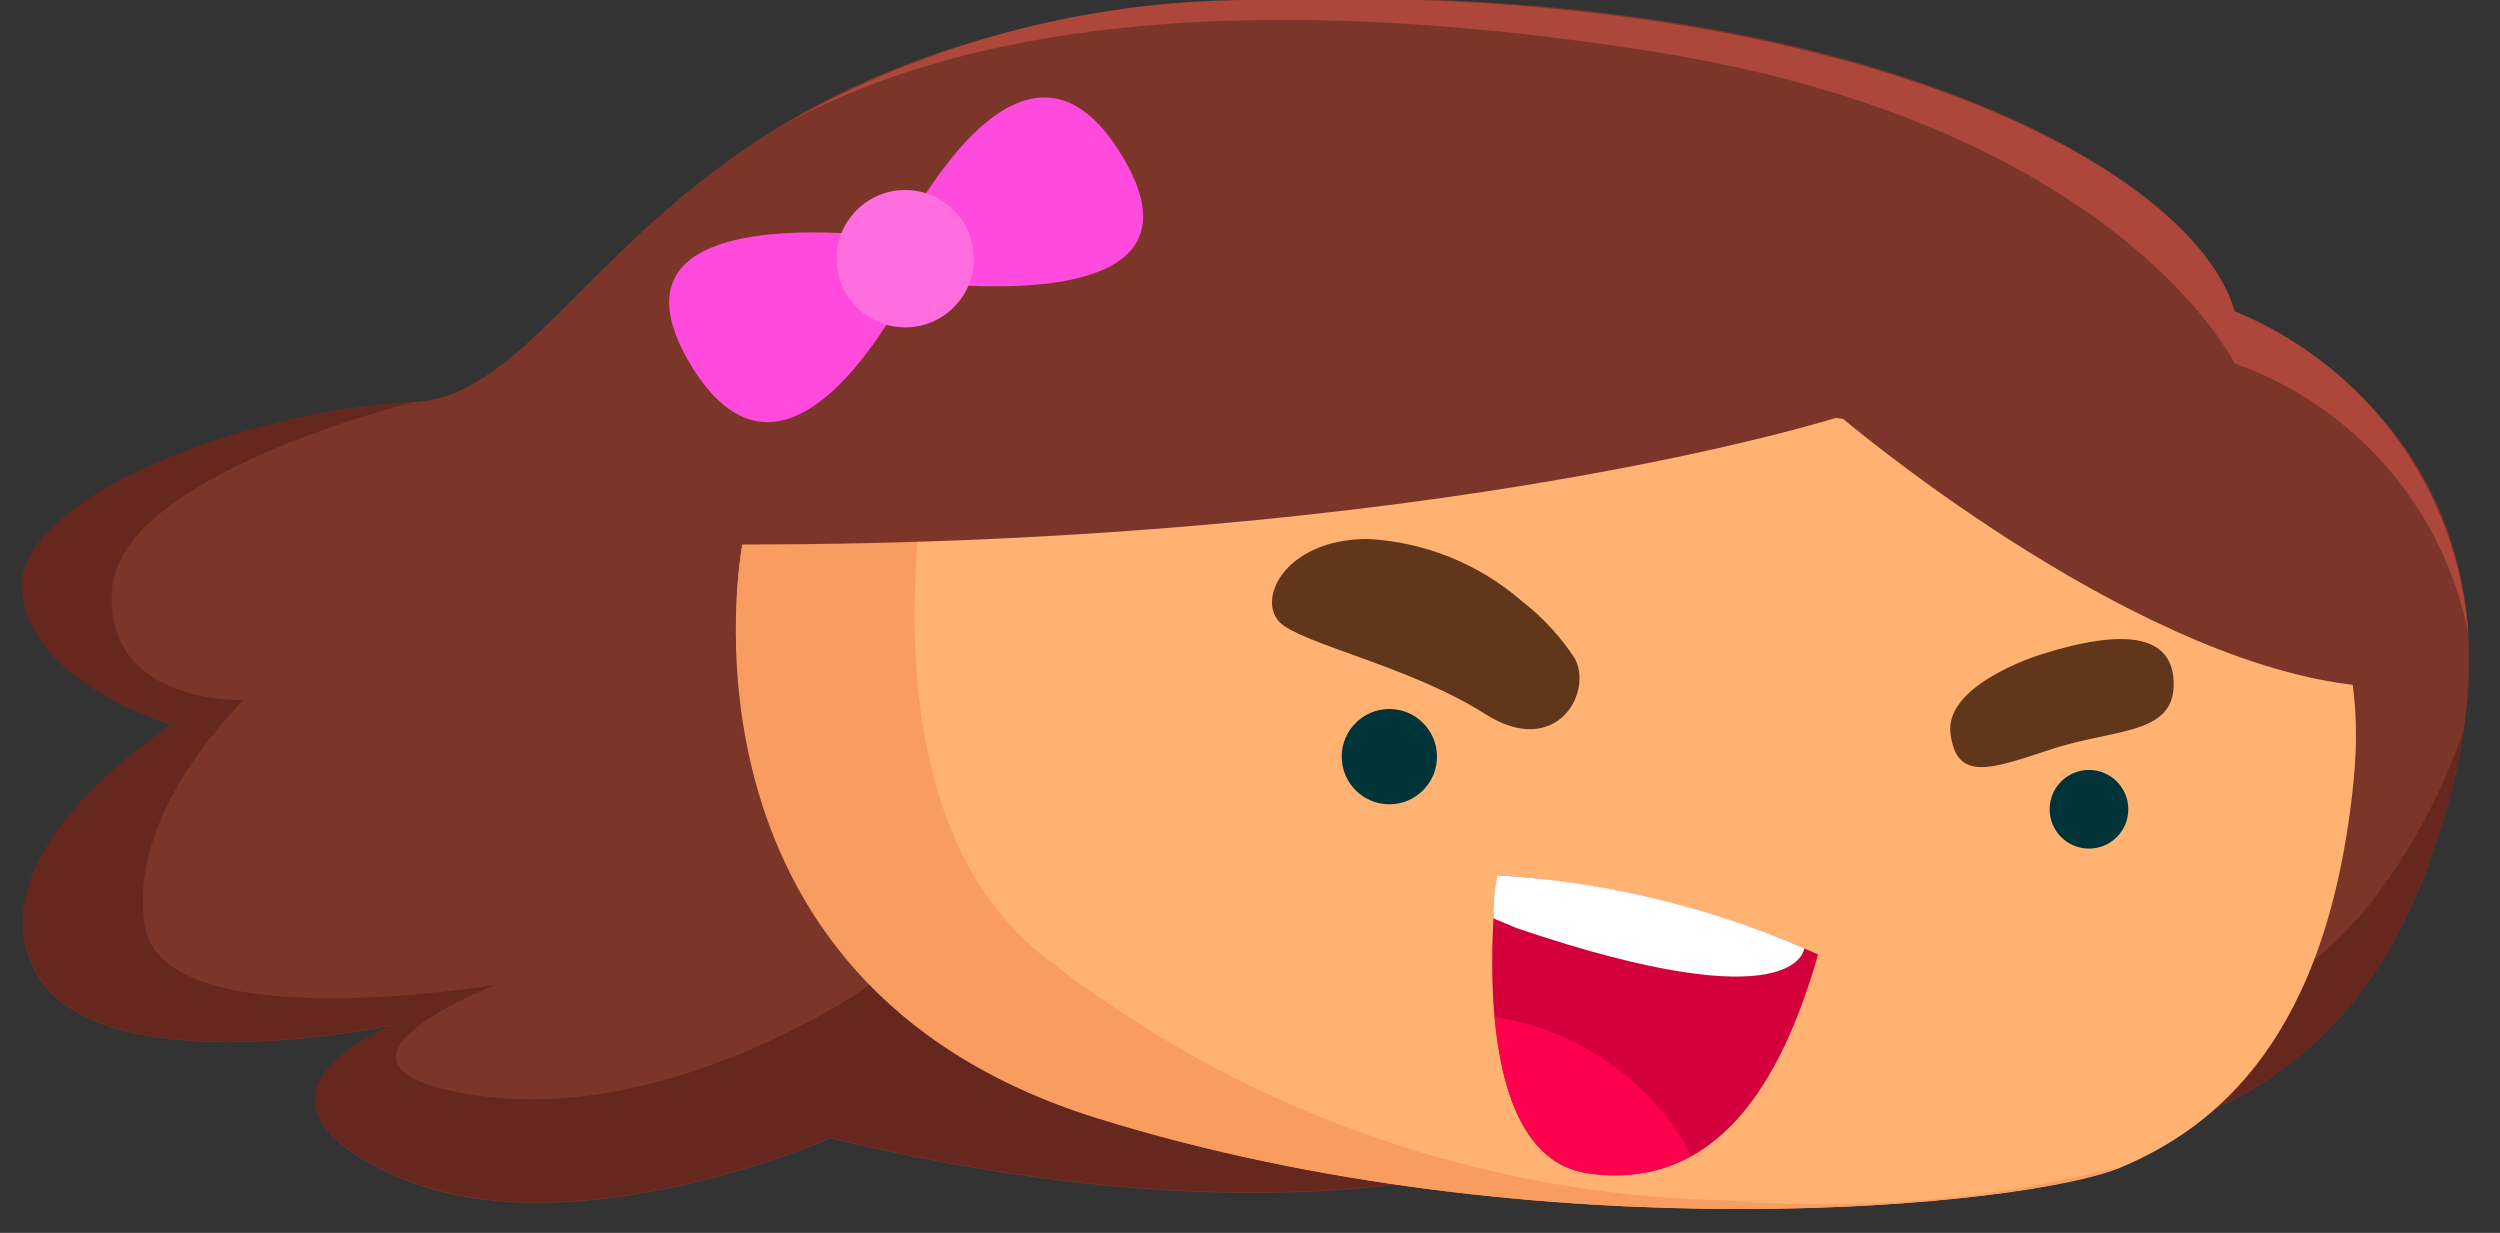 <svg width="73" height="36" viewBox="0 0 73 36" fill="none" xmlns="http://www.w3.org/2000/svg">
<rect x="0" y="0" width="73" height="36" fill="#333333" stroke="none"/>
<g clip-path="url(#clip0_586_844)">
<path d="M65.251 9.09C65.251 9.09 75.781 12.939 70.718 25.75C65.656 38.56 48.98 31.993 48.98 31.993C48.98 31.993 41.782 37.444 24.249 33.238C24.249 33.238 16.566 36.635 11.471 34.306C6.376 31.977 11.471 29.939 11.471 29.939C11.471 29.939 2.786 31.782 1.007 28.321C-0.773 24.86 5.034 21.172 5.034 21.172C5.034 21.172 0.942 19.959 0.651 17.29C0.36 14.621 7.12 11.985 12.086 11.742C17.052 11.5 18.976 0.679 36.38 -0C53.783 -0.679 64.038 4.852 65.251 9.09Z" fill="#7C3629"/>
<path d="M22.939 3.607C27.036 1.272 31.664 0.03 36.38 0C53.767 -0.582 64.038 4.852 65.251 9.09C67.155 9.869 68.803 11.165 70.009 12.831C71.215 14.498 71.931 16.468 72.077 18.52C71.725 16.722 70.911 15.046 69.714 13.659C68.517 12.272 66.979 11.221 65.251 10.611C65.251 10.611 61.838 3.623 48.155 1.488C34.471 -0.647 27.128 1.359 22.939 3.607V3.607Z" fill="#AD463B"/>
<path d="M12.086 11.743C7.12 11.985 0.376 14.557 0.651 17.291C0.926 20.024 5.018 21.156 5.018 21.156C5.018 21.156 -0.789 24.828 1.007 28.305C2.802 31.783 11.471 29.923 11.471 29.923C11.471 29.923 6.36 31.961 11.471 34.29C16.582 36.619 24.249 33.222 24.249 33.222C41.782 37.428 48.98 31.977 48.98 31.977C48.98 31.977 65.672 38.56 70.718 25.733C71.302 24.305 71.715 22.812 71.947 21.286C71.947 21.286 69.279 29.89 62.906 29.68L25.414 28.758C25.414 28.758 19.688 32.802 13.978 31.993C8.269 31.184 14.464 28.758 14.464 28.758C14.464 28.758 4.759 30.376 4.225 27.027C3.692 23.679 7.12 20.445 7.12 20.445C7.12 20.445 3.028 20.59 3.271 17.21C3.514 13.829 12.086 11.743 12.086 11.743Z" fill="#66271F"/>
<path d="M21.677 15.9C21.677 15.9 19.284 28.661 32.11 32.656C44.936 36.651 59.218 35.244 61.952 34.08C64.685 32.915 67.985 30.343 68.729 22.758C69.473 15.172 63.601 13.36 63.601 13.36L30.395 9.527L21.677 15.9Z" fill="#FFB272"/>
<path d="M61.887 34.08C59.153 35.244 44.888 36.651 32.045 32.656C19.203 28.661 21.677 15.899 21.677 15.899L27.419 11.743C27.419 11.743 24.492 23.178 30.46 27.917C36.143 32.389 43.125 34.892 50.355 35.05C54.226 35.369 58.123 35.041 61.887 34.08Z" fill="#F99C5F"/>
<path d="M53.088 27.869C50.127 26.552 46.957 25.769 43.723 25.556C43.723 25.556 42.623 33.724 46.36 34.258C50.096 34.791 52.005 31.67 53.088 27.869Z" fill="#D4003C"/>
<path d="M43.61 26.817C43.61 26.057 43.723 25.556 43.723 25.556C46.811 25.742 49.843 26.464 52.684 27.691C52.684 27.691 52.522 29.89 44.305 27.108L43.61 26.817Z" fill="white"/>
<path d="M49.352 33.772C48.434 34.256 47.383 34.426 46.36 34.258C44.484 33.983 43.837 31.799 43.643 29.696C44.772 29.871 45.85 30.287 46.804 30.915C47.758 31.543 48.567 32.368 49.174 33.336L49.352 33.772Z" fill="#FF004E"/>
<path d="M53.735 12.163C53.735 12.163 42.122 15.899 21.677 15.899C1.233 15.899 31.269 6.583 31.269 6.583L53.735 12.163Z" fill="#7C3629"/>
<path d="M53.735 12.163C53.735 12.163 61.968 19.167 68.648 19.991C75.328 20.816 63.505 10.61 63.505 10.61L53.735 12.163Z" fill="#7C3629"/>
<path d="M25.705 8.087C25.705 8.087 29.506 -0.647 32.692 4.432C36.105 9.85 25.705 8.087 25.705 8.087Z" fill="#FF4ADD"/>
<path d="M27.193 7.084C27.193 7.084 23.392 15.818 20.222 10.74C16.825 5.24 27.193 7.084 27.193 7.084Z" fill="#FF4ADD"/>
<path d="M26.433 9.559C27.541 9.559 28.439 8.661 28.439 7.553C28.439 6.446 27.541 5.548 26.433 5.548C25.325 5.548 24.427 6.446 24.427 7.553C24.427 8.661 25.325 9.559 26.433 9.559Z" fill="#FF6DDE"/>
<path d="M40.569 23.485C41.337 23.485 41.96 22.862 41.96 22.094C41.96 21.326 41.337 20.703 40.569 20.703C39.801 20.703 39.178 21.326 39.178 22.094C39.178 22.862 39.801 23.485 40.569 23.485Z" fill="#003438"/>
<path d="M60.998 24.779C61.632 24.779 62.146 24.265 62.146 23.631C62.146 22.997 61.632 22.482 60.998 22.482C60.363 22.482 59.849 22.997 59.849 23.631C59.849 24.265 60.363 24.779 60.998 24.779Z" fill="#003438"/>
<path d="M59.574 19.118C59.574 19.118 56.776 19.975 56.954 21.415C57.132 22.854 58.151 22.45 59.93 21.868C61.709 21.285 63.456 21.463 63.472 20.008C63.488 18.552 62.114 18.309 59.574 19.118Z" fill="#62361A"/>
<path d="M44.435 17.549C43.18 16.462 41.597 15.824 39.939 15.738C37.431 15.738 36.59 17.663 37.496 18.277C38.402 18.892 41.313 19.539 43.367 20.849C45.422 22.159 46.522 20.25 45.988 19.232C45.568 18.588 45.043 18.02 44.435 17.549V17.549Z" fill="#62361A"/>
</g>
<defs>
<clipPath id="clip0_586_844">
<rect width="71.442" height="35.292" fill="white" transform="translate(0.651)"/>
</clipPath>
</defs>
</svg>
